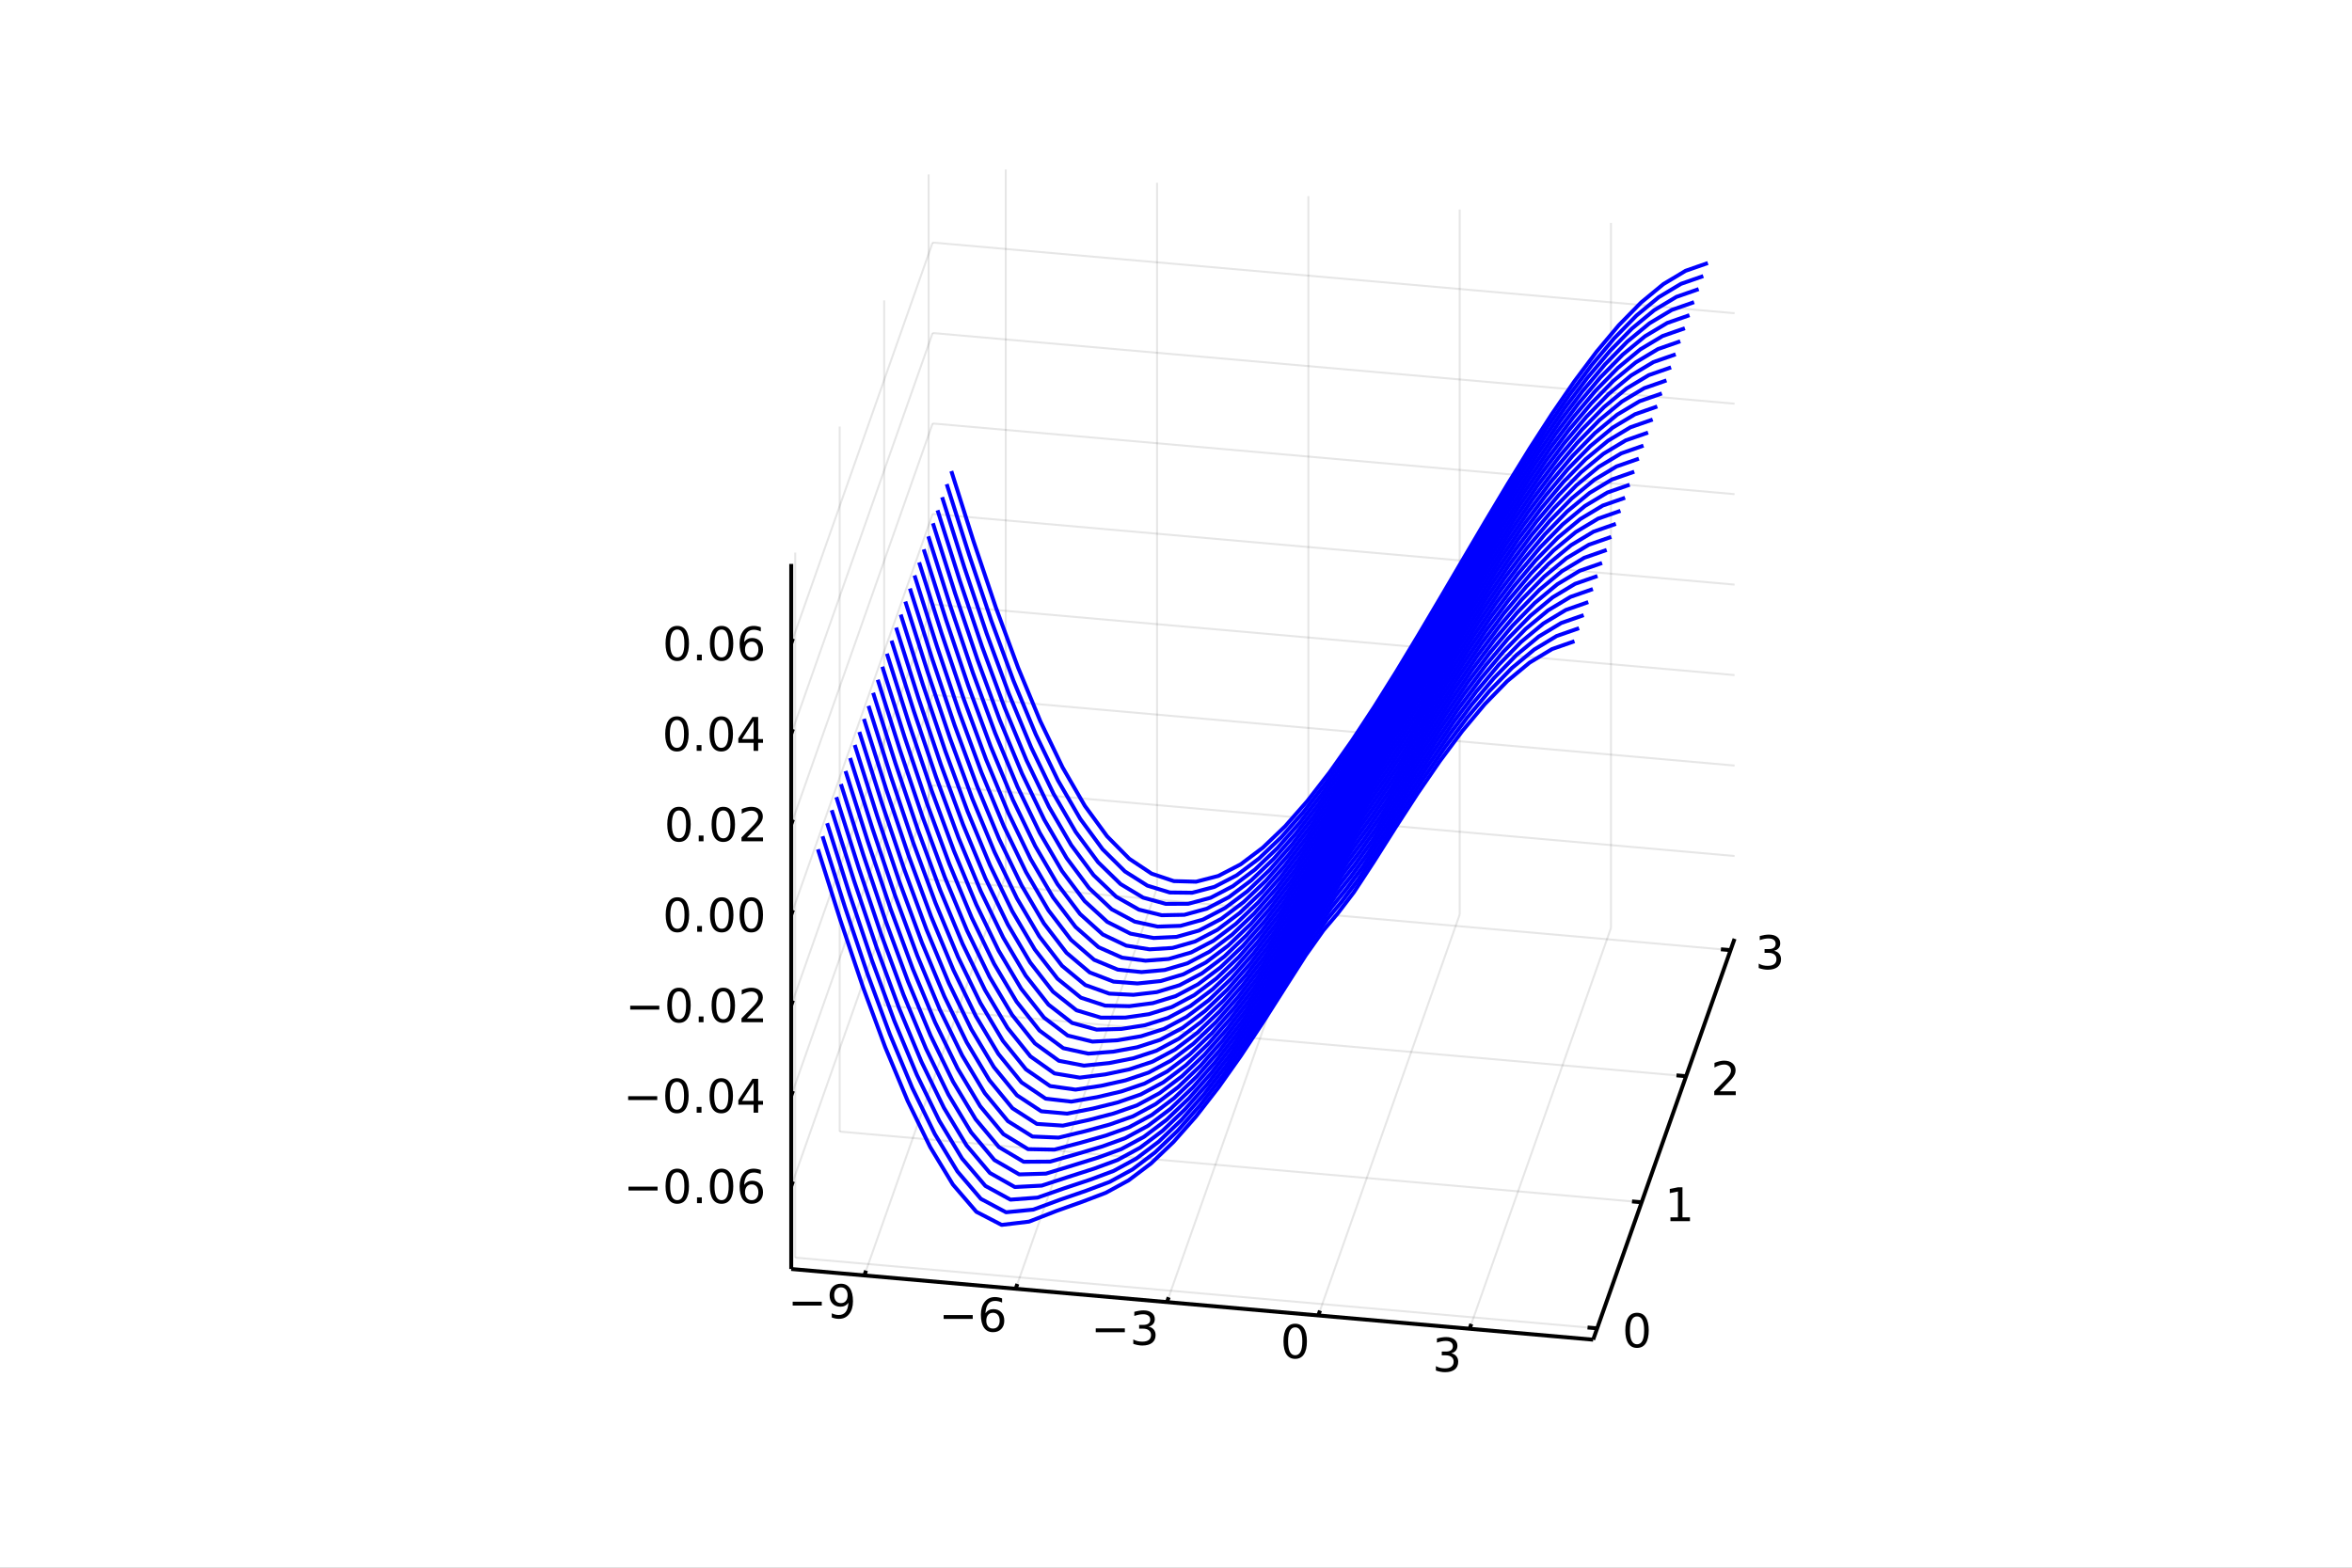 <?xml version="1.0" encoding="utf-8"?>
<svg xmlns="http://www.w3.org/2000/svg" xmlns:xlink="http://www.w3.org/1999/xlink" width="600" height="400" viewBox="0 0 2400 1600">
<rect x="0" y="0" width="2400" height="1600" fill="#808080" stroke="none"/>
<defs>
  <clipPath id="clip400">
    <rect x="0" y="0" width="2400" height="1600"/>
  </clipPath>
</defs>
<path clip-path="url(#clip400)" d="
M0 1600 L2400 1600 L2400 0 L0 0  Z
  " fill="#ffffff" fill-rule="evenodd" fill-opacity="1"/>
<defs>
  <clipPath id="clip401">
    <rect x="480" y="0" width="1681" height="1600"/>
  </clipPath>
</defs>
<defs>
  <clipPath id="clip402">
    <rect x="224" y="47" width="2129" height="1440"/>
  </clipPath>
</defs>
<path clip-path="url(#clip402)" d="
M1562.75 1777.98 L1562.75 1325.4 L1580.9 1068.08 L1683.83 1113.45 L1683.83 1566.03 L1665.68 1823.36 L1562.75 1777.98  Z
  " fill="#ffffff" fill-rule="evenodd" fill-opacity="1"/>
<polyline clip-path="url(#clip402)" style="stroke:#000000; stroke-linecap:butt; stroke-linejoin:round; stroke-width:2; stroke-opacity:0.1; fill:none" points="
  882,1301.73 1026.29,892.579 
  "/>
<polyline clip-path="url(#clip402)" style="stroke:#000000; stroke-linecap:butt; stroke-linejoin:round; stroke-width:2; stroke-opacity:0.1; fill:none" points="
  1026.29,892.579 1026.29,172.977 
  "/>
<polyline clip-path="url(#clip402)" style="stroke:#000000; stroke-linecap:butt; stroke-linejoin:round; stroke-width:2; stroke-opacity:0.1; fill:none" points="
  1036.4,1315.34 1180.69,906.191 
  "/>
<polyline clip-path="url(#clip402)" style="stroke:#000000; stroke-linecap:butt; stroke-linejoin:round; stroke-width:2; stroke-opacity:0.1; fill:none" points="
  1180.69,906.191 1180.69,186.589 
  "/>
<polyline clip-path="url(#clip402)" style="stroke:#000000; stroke-linecap:butt; stroke-linejoin:round; stroke-width:2; stroke-opacity:0.1; fill:none" points="
  1190.79,1328.95 1335.08,919.803 
  "/>
<polyline clip-path="url(#clip402)" style="stroke:#000000; stroke-linecap:butt; stroke-linejoin:round; stroke-width:2; stroke-opacity:0.1; fill:none" points="
  1335.08,919.803 1335.08,200.201 
  "/>
<polyline clip-path="url(#clip402)" style="stroke:#000000; stroke-linecap:butt; stroke-linejoin:round; stroke-width:2; stroke-opacity:0.1; fill:none" points="
  1345.19,1342.57 1489.48,933.415 
  "/>
<polyline clip-path="url(#clip402)" style="stroke:#000000; stroke-linecap:butt; stroke-linejoin:round; stroke-width:2; stroke-opacity:0.1; fill:none" points="
  1489.48,933.415 1489.48,213.813 
  "/>
<polyline clip-path="url(#clip402)" style="stroke:#000000; stroke-linecap:butt; stroke-linejoin:round; stroke-width:2; stroke-opacity:0.1; fill:none" points="
  1499.59,1356.18 1643.87,947.027 
  "/>
<polyline clip-path="url(#clip402)" style="stroke:#000000; stroke-linecap:butt; stroke-linejoin:round; stroke-width:2; stroke-opacity:0.1; fill:none" points="
  1643.87,947.027 1643.87,227.425 
  "/>
<polyline clip-path="url(#clip400)" style="stroke:#000000; stroke-linecap:butt; stroke-linejoin:round; stroke-width:4; stroke-opacity:1; fill:none" points="
  807.375,1295.15 1625.68,1367.29 
  "/>
<polyline clip-path="url(#clip400)" style="stroke:#000000; stroke-linecap:butt; stroke-linejoin:round; stroke-width:4; stroke-opacity:1; fill:none" points="
  882,1301.73 883.732,1296.82 
  "/>
<polyline clip-path="url(#clip400)" style="stroke:#000000; stroke-linecap:butt; stroke-linejoin:round; stroke-width:4; stroke-opacity:1; fill:none" points="
  1036.4,1315.34 1038.13,1310.43 
  "/>
<polyline clip-path="url(#clip400)" style="stroke:#000000; stroke-linecap:butt; stroke-linejoin:round; stroke-width:4; stroke-opacity:1; fill:none" points="
  1190.79,1328.95 1192.52,1324.04 
  "/>
<polyline clip-path="url(#clip400)" style="stroke:#000000; stroke-linecap:butt; stroke-linejoin:round; stroke-width:4; stroke-opacity:1; fill:none" points="
  1345.19,1342.57 1346.92,1337.66 
  "/>
<polyline clip-path="url(#clip400)" style="stroke:#000000; stroke-linecap:butt; stroke-linejoin:round; stroke-width:4; stroke-opacity:1; fill:none" points="
  1499.59,1356.18 1501.32,1351.27 
  "/>
<path clip-path="url(#clip400)" d="M808.856 1328.53 L838.531 1328.53 L838.531 1332.47 L808.856 1332.47 L808.856 1328.53 Z" fill="#000000" fill-rule="evenodd" fill-opacity="1" /><path clip-path="url(#clip400)" d="M848.763 1344.64 L848.763 1340.39 Q850.522 1341.22 852.328 1341.66 Q854.133 1342.1 855.869 1342.1 Q860.499 1342.1 862.929 1339 Q865.383 1335.87 865.73 1329.53 Q864.388 1331.52 862.328 1332.58 Q860.267 1333.65 857.767 1333.65 Q852.582 1333.65 849.55 1330.52 Q846.541 1327.38 846.541 1321.94 Q846.541 1316.61 849.689 1313.39 Q852.837 1310.18 858.068 1310.18 Q864.064 1310.18 867.212 1314.78 Q870.383 1319.37 870.383 1328.12 Q870.383 1336.29 866.494 1341.17 Q862.629 1346.03 856.078 1346.03 Q854.318 1346.03 852.513 1345.69 Q850.707 1345.34 848.763 1344.64 M858.068 1329.99 Q861.217 1329.99 863.045 1327.84 Q864.897 1325.69 864.897 1321.94 Q864.897 1318.21 863.045 1316.06 Q861.217 1313.88 858.068 1313.88 Q854.92 1313.88 853.068 1316.06 Q851.24 1318.21 851.24 1321.94 Q851.24 1325.69 853.068 1327.84 Q854.92 1329.99 858.068 1329.99 Z" fill="#000000" fill-rule="evenodd" fill-opacity="1" /><path clip-path="url(#clip400)" d="M962.905 1342.15 L992.581 1342.15 L992.581 1346.08 L962.905 1346.08 L962.905 1342.15 Z" fill="#000000" fill-rule="evenodd" fill-opacity="1" /><path clip-path="url(#clip400)" d="M1013.25 1339.83 Q1010.1 1339.83 1008.25 1341.98 Q1006.42 1344.14 1006.42 1347.89 Q1006.42 1351.61 1008.25 1353.79 Q1010.1 1355.94 1013.25 1355.94 Q1016.4 1355.94 1018.23 1353.79 Q1020.08 1351.61 1020.08 1347.89 Q1020.08 1344.14 1018.23 1341.98 Q1016.4 1339.83 1013.25 1339.83 M1022.53 1325.18 L1022.53 1329.44 Q1020.77 1328.6 1018.97 1328.16 Q1017.19 1327.72 1015.43 1327.72 Q1010.8 1327.72 1008.34 1330.85 Q1005.91 1333.97 1005.57 1340.29 Q1006.93 1338.28 1008.99 1337.22 Q1011.05 1336.13 1013.53 1336.13 Q1018.74 1336.13 1021.75 1339.3 Q1024.78 1342.45 1024.78 1347.89 Q1024.78 1353.21 1021.63 1356.43 Q1018.48 1359.65 1013.25 1359.65 Q1007.26 1359.65 1004.09 1355.06 Q1000.91 1350.46 1000.91 1341.73 Q1000.91 1333.53 1004.8 1328.67 Q1008.69 1323.79 1015.24 1323.79 Q1017 1323.79 1018.78 1324.14 Q1020.59 1324.48 1022.53 1325.18 Z" fill="#000000" fill-rule="evenodd" fill-opacity="1" /><path clip-path="url(#clip400)" d="M1118.11 1355.76 L1147.79 1355.76 L1147.79 1359.69 L1118.11 1359.69 L1118.11 1355.76 Z" fill="#000000" fill-rule="evenodd" fill-opacity="1" /><path clip-path="url(#clip400)" d="M1172.05 1353.95 Q1175.4 1354.67 1177.28 1356.94 Q1179.18 1359.21 1179.18 1362.54 Q1179.18 1367.66 1175.66 1370.46 Q1172.14 1373.26 1165.66 1373.26 Q1163.48 1373.26 1161.17 1372.82 Q1158.88 1372.4 1156.42 1371.54 L1156.42 1367.03 Q1158.37 1368.17 1160.68 1368.74 Q1163 1369.32 1165.52 1369.32 Q1169.92 1369.32 1172.21 1367.59 Q1174.52 1365.85 1174.52 1362.54 Q1174.52 1359.48 1172.37 1357.77 Q1170.24 1356.04 1166.42 1356.04 L1162.39 1356.04 L1162.39 1352.19 L1166.61 1352.19 Q1170.06 1352.19 1171.88 1350.83 Q1173.71 1349.44 1173.71 1346.85 Q1173.71 1344.18 1171.81 1342.77 Q1169.94 1341.34 1166.42 1341.34 Q1164.5 1341.34 1162.3 1341.75 Q1160.1 1342.17 1157.46 1343.05 L1157.46 1338.88 Q1160.13 1338.14 1162.44 1337.77 Q1164.78 1337.4 1166.84 1337.4 Q1172.16 1337.4 1175.26 1339.83 Q1178.37 1342.24 1178.37 1346.36 Q1178.37 1349.23 1176.72 1351.22 Q1175.08 1353.19 1172.05 1353.95 Z" fill="#000000" fill-rule="evenodd" fill-opacity="1" /><path clip-path="url(#clip400)" d="M1321.63 1354.72 Q1318.02 1354.72 1316.19 1358.28 Q1314.38 1361.82 1314.38 1368.95 Q1314.38 1376.06 1316.19 1379.62 Q1318.02 1383.17 1321.63 1383.17 Q1325.26 1383.17 1327.07 1379.62 Q1328.9 1376.06 1328.9 1368.95 Q1328.9 1361.82 1327.07 1358.28 Q1325.26 1354.72 1321.63 1354.72 M1321.63 1351.01 Q1327.44 1351.01 1330.49 1355.62 Q1333.57 1360.2 1333.57 1368.95 Q1333.57 1377.68 1330.49 1382.29 Q1327.44 1386.87 1321.63 1386.87 Q1315.82 1386.87 1312.74 1382.29 Q1309.68 1377.68 1309.68 1368.95 Q1309.68 1360.2 1312.74 1355.62 Q1315.82 1351.01 1321.63 1351.01 Z" fill="#000000" fill-rule="evenodd" fill-opacity="1" /><path clip-path="url(#clip400)" d="M1480.84 1381.18 Q1484.2 1381.89 1486.07 1384.16 Q1487.97 1386.43 1487.97 1389.76 Q1487.97 1394.88 1484.45 1397.68 Q1480.93 1400.48 1474.45 1400.48 Q1472.27 1400.48 1469.96 1400.04 Q1467.67 1399.63 1465.21 1398.77 L1465.21 1394.26 Q1467.16 1395.39 1469.47 1395.97 Q1471.79 1396.55 1474.31 1396.55 Q1478.71 1396.55 1481 1394.81 Q1483.32 1393.07 1483.32 1389.76 Q1483.32 1386.71 1481.16 1385 Q1479.03 1383.26 1475.21 1383.26 L1471.19 1383.26 L1471.19 1379.42 L1475.4 1379.42 Q1478.85 1379.42 1480.68 1378.05 Q1482.51 1376.66 1482.51 1374.07 Q1482.51 1371.41 1480.61 1370 Q1478.73 1368.56 1475.21 1368.56 Q1473.29 1368.56 1471.09 1368.98 Q1468.89 1369.39 1466.26 1370.27 L1466.26 1366.11 Q1468.92 1365.37 1471.23 1365 Q1473.57 1364.63 1475.63 1364.63 Q1480.96 1364.63 1484.06 1367.06 Q1487.16 1369.46 1487.16 1373.58 Q1487.16 1376.45 1485.52 1378.45 Q1483.87 1380.41 1480.84 1381.18 Z" fill="#000000" fill-rule="evenodd" fill-opacity="1" /><polyline clip-path="url(#clip402)" style="stroke:#000000; stroke-linecap:butt; stroke-linejoin:round; stroke-width:2; stroke-opacity:0.1; fill:none" points="
  1629.76,1355.71 811.459,1283.57 
  "/>
<polyline clip-path="url(#clip402)" style="stroke:#000000; stroke-linecap:butt; stroke-linejoin:round; stroke-width:2; stroke-opacity:0.1; fill:none" points="
  811.459,1283.57 811.459,563.968 
  "/>
<polyline clip-path="url(#clip402)" style="stroke:#000000; stroke-linecap:butt; stroke-linejoin:round; stroke-width:2; stroke-opacity:0.1; fill:none" points="
  1675.13,1227.05 856.833,1154.91 
  "/>
<polyline clip-path="url(#clip402)" style="stroke:#000000; stroke-linecap:butt; stroke-linejoin:round; stroke-width:2; stroke-opacity:0.1; fill:none" points="
  856.833,1154.91 856.833,435.305 
  "/>
<polyline clip-path="url(#clip402)" style="stroke:#000000; stroke-linecap:butt; stroke-linejoin:round; stroke-width:2; stroke-opacity:0.1; fill:none" points="
  1720.51,1098.39 902.206,1026.24 
  "/>
<polyline clip-path="url(#clip402)" style="stroke:#000000; stroke-linecap:butt; stroke-linejoin:round; stroke-width:2; stroke-opacity:0.1; fill:none" points="
  902.206,1026.24 902.206,306.641 
  "/>
<polyline clip-path="url(#clip402)" style="stroke:#000000; stroke-linecap:butt; stroke-linejoin:round; stroke-width:2; stroke-opacity:0.1; fill:none" points="
  1765.88,969.724 947.58,897.579 
  "/>
<polyline clip-path="url(#clip402)" style="stroke:#000000; stroke-linecap:butt; stroke-linejoin:round; stroke-width:2; stroke-opacity:0.1; fill:none" points="
  947.58,897.579 947.58,177.977 
  "/>
<polyline clip-path="url(#clip400)" style="stroke:#000000; stroke-linecap:butt; stroke-linejoin:round; stroke-width:4; stroke-opacity:1; fill:none" points="
  1625.68,1367.29 1769.96,958.144 
  "/>
<polyline clip-path="url(#clip400)" style="stroke:#000000; stroke-linecap:butt; stroke-linejoin:round; stroke-width:4; stroke-opacity:1; fill:none" points="
  1629.76,1355.71 1619.94,1354.85 
  "/>
<polyline clip-path="url(#clip400)" style="stroke:#000000; stroke-linecap:butt; stroke-linejoin:round; stroke-width:4; stroke-opacity:1; fill:none" points="
  1675.13,1227.05 1665.31,1226.19 
  "/>
<polyline clip-path="url(#clip400)" style="stroke:#000000; stroke-linecap:butt; stroke-linejoin:round; stroke-width:4; stroke-opacity:1; fill:none" points="
  1720.51,1098.39 1710.69,1097.52 
  "/>
<polyline clip-path="url(#clip400)" style="stroke:#000000; stroke-linecap:butt; stroke-linejoin:round; stroke-width:4; stroke-opacity:1; fill:none" points="
  1765.88,969.724 1756.06,968.858 
  "/>
<path clip-path="url(#clip400)" d="M1670.43 1343.54 Q1666.82 1343.54 1664.99 1347.1 Q1663.19 1350.65 1663.19 1357.78 Q1663.19 1364.88 1664.99 1368.45 Q1666.82 1371.99 1670.43 1371.99 Q1674.07 1371.99 1675.87 1368.45 Q1677.7 1364.88 1677.7 1357.78 Q1677.7 1350.65 1675.87 1347.1 Q1674.07 1343.54 1670.43 1343.54 M1670.43 1339.84 Q1676.24 1339.84 1679.3 1344.44 Q1682.38 1349.03 1682.38 1357.78 Q1682.38 1366.5 1679.3 1371.11 Q1676.24 1375.69 1670.43 1375.69 Q1664.62 1375.69 1661.54 1371.11 Q1658.49 1366.5 1658.49 1357.78 Q1658.49 1349.03 1661.54 1344.44 Q1664.62 1339.84 1670.43 1339.84 Z" fill="#000000" fill-rule="evenodd" fill-opacity="1" /><path clip-path="url(#clip400)" d="M1704.53 1242.42 L1712.17 1242.42 L1712.17 1216.06 L1703.86 1217.72 L1703.86 1213.46 L1712.13 1211.8 L1716.8 1211.8 L1716.8 1242.42 L1724.44 1242.42 L1724.44 1246.36 L1704.53 1246.36 L1704.53 1242.42 Z" fill="#000000" fill-rule="evenodd" fill-opacity="1" /><path clip-path="url(#clip400)" d="M1754.86 1113.76 L1771.18 1113.76 L1771.18 1117.69 L1749.24 1117.69 L1749.24 1113.76 Q1751.9 1111 1756.48 1106.37 Q1761.09 1101.72 1762.27 1100.38 Q1764.51 1097.86 1765.39 1096.12 Q1766.3 1094.36 1766.3 1092.67 Q1766.3 1089.92 1764.35 1088.18 Q1762.43 1086.44 1759.33 1086.44 Q1757.13 1086.44 1754.68 1087.21 Q1752.25 1087.97 1749.47 1089.52 L1749.47 1084.8 Q1752.29 1083.67 1754.75 1083.09 Q1757.2 1082.51 1759.24 1082.51 Q1764.61 1082.51 1767.8 1085.19 Q1771 1087.88 1771 1092.37 Q1771 1094.5 1770.18 1096.42 Q1769.4 1098.32 1767.29 1100.91 Q1766.71 1101.58 1763.61 1104.8 Q1760.51 1107.99 1754.86 1113.76 Z" fill="#000000" fill-rule="evenodd" fill-opacity="1" /><path clip-path="url(#clip400)" d="M1810.23 970.396 Q1813.59 971.113 1815.47 973.382 Q1817.36 975.65 1817.36 978.984 Q1817.36 984.099 1813.85 986.9 Q1810.33 989.701 1803.85 989.701 Q1801.67 989.701 1799.36 989.261 Q1797.06 988.845 1794.61 987.988 L1794.61 983.474 Q1796.55 984.609 1798.87 985.187 Q1801.18 985.766 1803.71 985.766 Q1808.11 985.766 1810.4 984.03 Q1812.71 982.294 1812.71 978.984 Q1812.71 975.928 1810.56 974.215 Q1808.43 972.479 1804.61 972.479 L1800.58 972.479 L1800.58 968.636 L1804.79 968.636 Q1808.24 968.636 1810.07 967.271 Q1811.9 965.882 1811.9 963.289 Q1811.9 960.627 1810 959.215 Q1808.13 957.78 1804.61 957.78 Q1802.69 957.78 1800.49 958.197 Q1798.29 958.613 1795.65 959.493 L1795.65 955.326 Q1798.31 954.586 1800.63 954.215 Q1802.97 953.845 1805.03 953.845 Q1810.35 953.845 1813.45 956.275 Q1816.55 958.683 1816.55 962.803 Q1816.55 965.673 1814.91 967.664 Q1813.27 969.632 1810.23 970.396 Z" fill="#000000" fill-rule="evenodd" fill-opacity="1" /><polyline clip-path="url(#clip402)" style="stroke:#000000; stroke-linecap:butt; stroke-linejoin:round; stroke-width:2; stroke-opacity:0.1; fill:none" points="
  807.375,1210.66 951.664,801.51 
  "/>
<polyline clip-path="url(#clip402)" style="stroke:#000000; stroke-linecap:butt; stroke-linejoin:round; stroke-width:2; stroke-opacity:0.1; fill:none" points="
  951.664,801.51 1769.96,873.655 
  "/>
<polyline clip-path="url(#clip402)" style="stroke:#000000; stroke-linecap:butt; stroke-linejoin:round; stroke-width:2; stroke-opacity:0.1; fill:none" points="
  807.375,1118.34 951.664,709.185 
  "/>
<polyline clip-path="url(#clip402)" style="stroke:#000000; stroke-linecap:butt; stroke-linejoin:round; stroke-width:2; stroke-opacity:0.1; fill:none" points="
  951.664,709.185 1769.96,781.329 
  "/>
<polyline clip-path="url(#clip402)" style="stroke:#000000; stroke-linecap:butt; stroke-linejoin:round; stroke-width:2; stroke-opacity:0.1; fill:none" points="
  807.375,1026.01 951.664,616.859 
  "/>
<polyline clip-path="url(#clip402)" style="stroke:#000000; stroke-linecap:butt; stroke-linejoin:round; stroke-width:2; stroke-opacity:0.1; fill:none" points="
  951.664,616.859 1769.96,689.003 
  "/>
<polyline clip-path="url(#clip402)" style="stroke:#000000; stroke-linecap:butt; stroke-linejoin:round; stroke-width:2; stroke-opacity:0.1; fill:none" points="
  807.375,933.683 951.664,524.533 
  "/>
<polyline clip-path="url(#clip402)" style="stroke:#000000; stroke-linecap:butt; stroke-linejoin:round; stroke-width:2; stroke-opacity:0.1; fill:none" points="
  951.664,524.533 1769.96,596.677 
  "/>
<polyline clip-path="url(#clip402)" style="stroke:#000000; stroke-linecap:butt; stroke-linejoin:round; stroke-width:2; stroke-opacity:0.1; fill:none" points="
  807.375,841.357 951.664,432.207 
  "/>
<polyline clip-path="url(#clip402)" style="stroke:#000000; stroke-linecap:butt; stroke-linejoin:round; stroke-width:2; stroke-opacity:0.1; fill:none" points="
  951.664,432.207 1769.96,504.351 
  "/>
<polyline clip-path="url(#clip402)" style="stroke:#000000; stroke-linecap:butt; stroke-linejoin:round; stroke-width:2; stroke-opacity:0.1; fill:none" points="
  807.375,749.032 951.664,339.881 
  "/>
<polyline clip-path="url(#clip402)" style="stroke:#000000; stroke-linecap:butt; stroke-linejoin:round; stroke-width:2; stroke-opacity:0.1; fill:none" points="
  951.664,339.881 1769.96,412.025 
  "/>
<polyline clip-path="url(#clip402)" style="stroke:#000000; stroke-linecap:butt; stroke-linejoin:round; stroke-width:2; stroke-opacity:0.1; fill:none" points="
  807.375,656.706 951.664,247.555 
  "/>
<polyline clip-path="url(#clip402)" style="stroke:#000000; stroke-linecap:butt; stroke-linejoin:round; stroke-width:2; stroke-opacity:0.1; fill:none" points="
  951.664,247.555 1769.96,319.699 
  "/>
<polyline clip-path="url(#clip400)" style="stroke:#000000; stroke-linecap:butt; stroke-linejoin:round; stroke-width:4; stroke-opacity:1; fill:none" points="
  807.375,1295.15 807.375,575.548 
  "/>
<polyline clip-path="url(#clip400)" style="stroke:#000000; stroke-linecap:butt; stroke-linejoin:round; stroke-width:4; stroke-opacity:1; fill:none" points="
  807.375,1210.66 809.107,1205.75 
  "/>
<polyline clip-path="url(#clip400)" style="stroke:#000000; stroke-linecap:butt; stroke-linejoin:round; stroke-width:4; stroke-opacity:1; fill:none" points="
  807.375,1118.34 809.107,1113.43 
  "/>
<polyline clip-path="url(#clip400)" style="stroke:#000000; stroke-linecap:butt; stroke-linejoin:round; stroke-width:4; stroke-opacity:1; fill:none" points="
  807.375,1026.01 809.107,1021.1 
  "/>
<polyline clip-path="url(#clip400)" style="stroke:#000000; stroke-linecap:butt; stroke-linejoin:round; stroke-width:4; stroke-opacity:1; fill:none" points="
  807.375,933.683 809.107,928.774 
  "/>
<polyline clip-path="url(#clip400)" style="stroke:#000000; stroke-linecap:butt; stroke-linejoin:round; stroke-width:4; stroke-opacity:1; fill:none" points="
  807.375,841.357 809.107,836.448 
  "/>
<polyline clip-path="url(#clip400)" style="stroke:#000000; stroke-linecap:butt; stroke-linejoin:round; stroke-width:4; stroke-opacity:1; fill:none" points="
  807.375,749.032 809.107,744.122 
  "/>
<polyline clip-path="url(#clip400)" style="stroke:#000000; stroke-linecap:butt; stroke-linejoin:round; stroke-width:4; stroke-opacity:1; fill:none" points="
  807.375,656.706 809.107,651.796 
  "/>
<path clip-path="url(#clip400)" d="M641.307 1211.11 L670.983 1211.11 L670.983 1215.05 L641.307 1215.05 L641.307 1211.11 Z" fill="#000000" fill-rule="evenodd" fill-opacity="1" /><path clip-path="url(#clip400)" d="M691.076 1196.46 Q687.465 1196.46 685.636 1200.02 Q683.83 1203.57 683.83 1210.7 Q683.83 1217.8 685.636 1221.37 Q687.465 1224.91 691.076 1224.91 Q694.71 1224.91 696.515 1221.37 Q698.344 1217.8 698.344 1210.7 Q698.344 1203.57 696.515 1200.02 Q694.71 1196.46 691.076 1196.46 M691.076 1192.76 Q696.886 1192.76 699.941 1197.36 Q703.02 1201.95 703.02 1210.7 Q703.02 1219.42 699.941 1224.03 Q696.886 1228.61 691.076 1228.61 Q685.265 1228.61 682.187 1224.03 Q679.131 1219.42 679.131 1210.7 Q679.131 1201.95 682.187 1197.36 Q685.265 1192.76 691.076 1192.76 Z" fill="#000000" fill-rule="evenodd" fill-opacity="1" /><path clip-path="url(#clip400)" d="M711.238 1222.06 L716.122 1222.06 L716.122 1227.94 L711.238 1227.94 L711.238 1222.06 Z" fill="#000000" fill-rule="evenodd" fill-opacity="1" /><path clip-path="url(#clip400)" d="M736.307 1196.46 Q732.696 1196.46 730.867 1200.02 Q729.062 1203.57 729.062 1210.7 Q729.062 1217.8 730.867 1221.37 Q732.696 1224.91 736.307 1224.91 Q739.941 1224.91 741.747 1221.37 Q743.575 1217.8 743.575 1210.7 Q743.575 1203.57 741.747 1200.02 Q739.941 1196.46 736.307 1196.46 M736.307 1192.76 Q742.117 1192.76 745.173 1197.36 Q748.251 1201.95 748.251 1210.7 Q748.251 1219.42 745.173 1224.03 Q742.117 1228.61 736.307 1228.61 Q730.497 1228.61 727.418 1224.03 Q724.362 1219.42 724.362 1210.7 Q724.362 1201.95 727.418 1197.36 Q730.497 1192.76 736.307 1192.76 Z" fill="#000000" fill-rule="evenodd" fill-opacity="1" /><path clip-path="url(#clip400)" d="M767.047 1208.8 Q763.899 1208.8 762.047 1210.95 Q760.219 1213.1 760.219 1216.85 Q760.219 1220.58 762.047 1222.76 Q763.899 1224.91 767.047 1224.91 Q770.196 1224.91 772.024 1222.76 Q773.876 1220.58 773.876 1216.85 Q773.876 1213.1 772.024 1210.95 Q770.196 1208.8 767.047 1208.8 M776.33 1194.14 L776.33 1198.4 Q774.571 1197.57 772.765 1197.13 Q770.983 1196.69 769.223 1196.69 Q764.594 1196.69 762.14 1199.82 Q759.709 1202.94 759.362 1209.26 Q760.728 1207.25 762.788 1206.18 Q764.848 1205.09 767.325 1205.09 Q772.533 1205.09 775.543 1208.27 Q778.575 1211.41 778.575 1216.85 Q778.575 1222.18 775.427 1225.39 Q772.279 1228.61 767.047 1228.61 Q761.052 1228.61 757.881 1224.03 Q754.71 1219.42 754.71 1210.7 Q754.71 1202.5 758.598 1197.64 Q762.487 1192.76 769.038 1192.76 Q770.797 1192.76 772.58 1193.1 Q774.385 1193.45 776.33 1194.14 Z" fill="#000000" fill-rule="evenodd" fill-opacity="1" /><path clip-path="url(#clip400)" d="M640.983 1118.79 L670.659 1118.79 L670.659 1122.72 L640.983 1122.72 L640.983 1118.79 Z" fill="#000000" fill-rule="evenodd" fill-opacity="1" /><path clip-path="url(#clip400)" d="M690.752 1104.13 Q687.14 1104.13 685.312 1107.7 Q683.506 1111.24 683.506 1118.37 Q683.506 1125.48 685.312 1129.04 Q687.14 1132.58 690.752 1132.58 Q694.386 1132.58 696.191 1129.04 Q698.02 1125.48 698.02 1118.37 Q698.02 1111.24 696.191 1107.7 Q694.386 1104.13 690.752 1104.13 M690.752 1100.43 Q696.562 1100.43 699.617 1105.04 Q702.696 1109.62 702.696 1118.37 Q702.696 1127.1 699.617 1131.7 Q696.562 1136.29 690.752 1136.29 Q684.941 1136.29 681.863 1131.7 Q678.807 1127.1 678.807 1118.37 Q678.807 1109.62 681.863 1105.04 Q684.941 1100.43 690.752 1100.43 Z" fill="#000000" fill-rule="evenodd" fill-opacity="1" /><path clip-path="url(#clip400)" d="M710.913 1129.74 L715.798 1129.74 L715.798 1135.62 L710.913 1135.62 L710.913 1129.74 Z" fill="#000000" fill-rule="evenodd" fill-opacity="1" /><path clip-path="url(#clip400)" d="M735.983 1104.13 Q732.372 1104.13 730.543 1107.7 Q728.737 1111.24 728.737 1118.37 Q728.737 1125.48 730.543 1129.04 Q732.372 1132.58 735.983 1132.58 Q739.617 1132.58 741.423 1129.04 Q743.251 1125.48 743.251 1118.37 Q743.251 1111.24 741.423 1107.7 Q739.617 1104.13 735.983 1104.13 M735.983 1100.43 Q741.793 1100.43 744.848 1105.04 Q747.927 1109.62 747.927 1118.37 Q747.927 1127.1 744.848 1131.7 Q741.793 1136.29 735.983 1136.29 Q730.173 1136.29 727.094 1131.7 Q724.038 1127.1 724.038 1118.37 Q724.038 1109.62 727.094 1105.04 Q730.173 1100.43 735.983 1100.43 Z" fill="#000000" fill-rule="evenodd" fill-opacity="1" /><path clip-path="url(#clip400)" d="M768.992 1105.13 L757.186 1123.58 L768.992 1123.58 L768.992 1105.13 M767.765 1101.06 L773.645 1101.06 L773.645 1123.58 L778.575 1123.58 L778.575 1127.47 L773.645 1127.47 L773.645 1135.62 L768.992 1135.62 L768.992 1127.47 L753.39 1127.47 L753.39 1122.95 L767.765 1101.06 Z" fill="#000000" fill-rule="evenodd" fill-opacity="1" /><path clip-path="url(#clip400)" d="M643.067 1026.46 L672.742 1026.46 L672.742 1030.4 L643.067 1030.4 L643.067 1026.46 Z" fill="#000000" fill-rule="evenodd" fill-opacity="1" /><path clip-path="url(#clip400)" d="M692.835 1011.81 Q689.224 1011.81 687.395 1015.37 Q685.59 1018.91 685.59 1026.04 Q685.59 1033.15 687.395 1036.72 Q689.224 1040.26 692.835 1040.26 Q696.469 1040.26 698.275 1036.72 Q700.103 1033.15 700.103 1026.04 Q700.103 1018.91 698.275 1015.37 Q696.469 1011.81 692.835 1011.81 M692.835 1008.1 Q698.645 1008.1 701.701 1012.71 Q704.779 1017.29 704.779 1026.04 Q704.779 1034.77 701.701 1039.38 Q698.645 1043.96 692.835 1043.96 Q687.025 1043.96 683.946 1039.38 Q680.89 1034.77 680.89 1026.04 Q680.89 1017.29 683.946 1012.71 Q687.025 1008.1 692.835 1008.1 Z" fill="#000000" fill-rule="evenodd" fill-opacity="1" /><path clip-path="url(#clip400)" d="M712.997 1037.41 L717.881 1037.41 L717.881 1043.29 L712.997 1043.29 L712.997 1037.41 Z" fill="#000000" fill-rule="evenodd" fill-opacity="1" /><path clip-path="url(#clip400)" d="M738.066 1011.81 Q734.455 1011.81 732.626 1015.37 Q730.821 1018.91 730.821 1026.04 Q730.821 1033.15 732.626 1036.72 Q734.455 1040.26 738.066 1040.26 Q741.7 1040.26 743.506 1036.72 Q745.335 1033.15 745.335 1026.04 Q745.335 1018.91 743.506 1015.37 Q741.7 1011.81 738.066 1011.81 M738.066 1008.1 Q743.876 1008.1 746.932 1012.71 Q750.01 1017.29 750.01 1026.04 Q750.01 1034.77 746.932 1039.38 Q743.876 1043.96 738.066 1043.96 Q732.256 1043.96 729.177 1039.38 Q726.122 1034.77 726.122 1026.04 Q726.122 1017.29 729.177 1012.71 Q732.256 1008.1 738.066 1008.1 Z" fill="#000000" fill-rule="evenodd" fill-opacity="1" /><path clip-path="url(#clip400)" d="M762.256 1039.35 L778.575 1039.35 L778.575 1043.29 L756.631 1043.29 L756.631 1039.35 Q759.293 1036.6 763.876 1031.97 Q768.483 1027.32 769.663 1025.97 Q771.908 1023.45 772.788 1021.72 Q773.691 1019.96 773.691 1018.27 Q773.691 1015.51 771.746 1013.78 Q769.825 1012.04 766.723 1012.04 Q764.524 1012.04 762.071 1012.8 Q759.64 1013.57 756.862 1015.12 L756.862 1010.4 Q759.686 1009.26 762.14 1008.68 Q764.594 1008.1 766.631 1008.1 Q772.001 1008.1 775.196 1010.79 Q778.39 1013.47 778.39 1017.97 Q778.39 1020.09 777.58 1022.02 Q776.793 1023.91 774.686 1026.51 Q774.108 1027.18 771.006 1030.4 Q767.904 1033.59 762.256 1039.35 Z" fill="#000000" fill-rule="evenodd" fill-opacity="1" /><path clip-path="url(#clip400)" d="M691.238 919.482 Q687.627 919.482 685.798 923.047 Q683.992 926.588 683.992 933.718 Q683.992 940.824 685.798 944.389 Q687.627 947.931 691.238 947.931 Q694.872 947.931 696.677 944.389 Q698.506 940.824 698.506 933.718 Q698.506 926.588 696.677 923.047 Q694.872 919.482 691.238 919.482 M691.238 915.778 Q697.048 915.778 700.103 920.385 Q703.182 924.968 703.182 933.718 Q703.182 942.445 700.103 947.051 Q697.048 951.635 691.238 951.635 Q685.427 951.635 682.349 947.051 Q679.293 942.445 679.293 933.718 Q679.293 924.968 682.349 920.385 Q685.427 915.778 691.238 915.778 Z" fill="#000000" fill-rule="evenodd" fill-opacity="1" /><path clip-path="url(#clip400)" d="M711.4 945.084 L716.284 945.084 L716.284 950.963 L711.4 950.963 L711.4 945.084 Z" fill="#000000" fill-rule="evenodd" fill-opacity="1" /><path clip-path="url(#clip400)" d="M736.469 919.482 Q732.858 919.482 731.029 923.047 Q729.224 926.588 729.224 933.718 Q729.224 940.824 731.029 944.389 Q732.858 947.931 736.469 947.931 Q740.103 947.931 741.909 944.389 Q743.737 940.824 743.737 933.718 Q743.737 926.588 741.909 923.047 Q740.103 919.482 736.469 919.482 M736.469 915.778 Q742.279 915.778 745.335 920.385 Q748.413 924.968 748.413 933.718 Q748.413 942.445 745.335 947.051 Q742.279 951.635 736.469 951.635 Q730.659 951.635 727.58 947.051 Q724.524 942.445 724.524 933.718 Q724.524 924.968 727.58 920.385 Q730.659 915.778 736.469 915.778 Z" fill="#000000" fill-rule="evenodd" fill-opacity="1" /><path clip-path="url(#clip400)" d="M766.631 919.482 Q763.02 919.482 761.191 923.047 Q759.385 926.588 759.385 933.718 Q759.385 940.824 761.191 944.389 Q763.02 947.931 766.631 947.931 Q770.265 947.931 772.071 944.389 Q773.899 940.824 773.899 933.718 Q773.899 926.588 772.071 923.047 Q770.265 919.482 766.631 919.482 M766.631 915.778 Q772.441 915.778 775.496 920.385 Q778.575 924.968 778.575 933.718 Q778.575 942.445 775.496 947.051 Q772.441 951.635 766.631 951.635 Q760.821 951.635 757.742 947.051 Q754.686 942.445 754.686 933.718 Q754.686 924.968 757.742 920.385 Q760.821 915.778 766.631 915.778 Z" fill="#000000" fill-rule="evenodd" fill-opacity="1" /><path clip-path="url(#clip400)" d="M692.835 827.156 Q689.224 827.156 687.395 830.721 Q685.59 834.263 685.59 841.392 Q685.59 848.499 687.395 852.063 Q689.224 855.605 692.835 855.605 Q696.469 855.605 698.275 852.063 Q700.103 848.499 700.103 841.392 Q700.103 834.263 698.275 830.721 Q696.469 827.156 692.835 827.156 M692.835 823.452 Q698.645 823.452 701.701 828.059 Q704.779 832.642 704.779 841.392 Q704.779 850.119 701.701 854.725 Q698.645 859.309 692.835 859.309 Q687.025 859.309 683.946 854.725 Q680.89 850.119 680.89 841.392 Q680.89 832.642 683.946 828.059 Q687.025 823.452 692.835 823.452 Z" fill="#000000" fill-rule="evenodd" fill-opacity="1" /><path clip-path="url(#clip400)" d="M712.997 852.758 L717.881 852.758 L717.881 858.637 L712.997 858.637 L712.997 852.758 Z" fill="#000000" fill-rule="evenodd" fill-opacity="1" /><path clip-path="url(#clip400)" d="M738.066 827.156 Q734.455 827.156 732.626 830.721 Q730.821 834.263 730.821 841.392 Q730.821 848.499 732.626 852.063 Q734.455 855.605 738.066 855.605 Q741.7 855.605 743.506 852.063 Q745.335 848.499 745.335 841.392 Q745.335 834.263 743.506 830.721 Q741.7 827.156 738.066 827.156 M738.066 823.452 Q743.876 823.452 746.932 828.059 Q750.01 832.642 750.01 841.392 Q750.01 850.119 746.932 854.725 Q743.876 859.309 738.066 859.309 Q732.256 859.309 729.177 854.725 Q726.122 850.119 726.122 841.392 Q726.122 832.642 729.177 828.059 Q732.256 823.452 738.066 823.452 Z" fill="#000000" fill-rule="evenodd" fill-opacity="1" /><path clip-path="url(#clip400)" d="M762.256 854.702 L778.575 854.702 L778.575 858.637 L756.631 858.637 L756.631 854.702 Q759.293 851.948 763.876 847.318 Q768.483 842.665 769.663 841.323 Q771.908 838.8 772.788 837.063 Q773.691 835.304 773.691 833.614 Q773.691 830.86 771.746 829.124 Q769.825 827.388 766.723 827.388 Q764.524 827.388 762.071 828.152 Q759.64 828.915 756.862 830.466 L756.862 825.744 Q759.686 824.61 762.14 824.031 Q764.594 823.452 766.631 823.452 Q772.001 823.452 775.196 826.138 Q778.39 828.823 778.39 833.314 Q778.39 835.443 777.58 837.364 Q776.793 839.263 774.686 841.855 Q774.108 842.526 771.006 845.744 Q767.904 848.938 762.256 854.702 Z" fill="#000000" fill-rule="evenodd" fill-opacity="1" /><path clip-path="url(#clip400)" d="M690.752 734.83 Q687.14 734.83 685.312 738.395 Q683.506 741.937 683.506 749.066 Q683.506 756.173 685.312 759.738 Q687.14 763.279 690.752 763.279 Q694.386 763.279 696.191 759.738 Q698.02 756.173 698.02 749.066 Q698.02 741.937 696.191 738.395 Q694.386 734.83 690.752 734.83 M690.752 731.127 Q696.562 731.127 699.617 735.733 Q702.696 740.316 702.696 749.066 Q702.696 757.793 699.617 762.4 Q696.562 766.983 690.752 766.983 Q684.941 766.983 681.863 762.4 Q678.807 757.793 678.807 749.066 Q678.807 740.316 681.863 735.733 Q684.941 731.127 690.752 731.127 Z" fill="#000000" fill-rule="evenodd" fill-opacity="1" /><path clip-path="url(#clip400)" d="M710.913 760.432 L715.798 760.432 L715.798 766.312 L710.913 766.312 L710.913 760.432 Z" fill="#000000" fill-rule="evenodd" fill-opacity="1" /><path clip-path="url(#clip400)" d="M735.983 734.83 Q732.372 734.83 730.543 738.395 Q728.737 741.937 728.737 749.066 Q728.737 756.173 730.543 759.738 Q732.372 763.279 735.983 763.279 Q739.617 763.279 741.423 759.738 Q743.251 756.173 743.251 749.066 Q743.251 741.937 741.423 738.395 Q739.617 734.83 735.983 734.83 M735.983 731.127 Q741.793 731.127 744.848 735.733 Q747.927 740.316 747.927 749.066 Q747.927 757.793 744.848 762.4 Q741.793 766.983 735.983 766.983 Q730.173 766.983 727.094 762.4 Q724.038 757.793 724.038 749.066 Q724.038 740.316 727.094 735.733 Q730.173 731.127 735.983 731.127 Z" fill="#000000" fill-rule="evenodd" fill-opacity="1" /><path clip-path="url(#clip400)" d="M768.992 735.826 L757.186 754.275 L768.992 754.275 L768.992 735.826 M767.765 731.752 L773.645 731.752 L773.645 754.275 L778.575 754.275 L778.575 758.163 L773.645 758.163 L773.645 766.312 L768.992 766.312 L768.992 758.163 L753.39 758.163 L753.39 753.65 L767.765 731.752 Z" fill="#000000" fill-rule="evenodd" fill-opacity="1" /><path clip-path="url(#clip400)" d="M691.076 642.504 Q687.465 642.504 685.636 646.069 Q683.83 649.611 683.83 656.74 Q683.83 663.847 685.636 667.412 Q687.465 670.953 691.076 670.953 Q694.71 670.953 696.515 667.412 Q698.344 663.847 698.344 656.74 Q698.344 649.611 696.515 646.069 Q694.71 642.504 691.076 642.504 M691.076 638.801 Q696.886 638.801 699.941 643.407 Q703.02 647.99 703.02 656.74 Q703.02 665.467 699.941 670.074 Q696.886 674.657 691.076 674.657 Q685.265 674.657 682.187 670.074 Q679.131 665.467 679.131 656.74 Q679.131 647.99 682.187 643.407 Q685.265 638.801 691.076 638.801 Z" fill="#000000" fill-rule="evenodd" fill-opacity="1" /><path clip-path="url(#clip400)" d="M711.238 668.106 L716.122 668.106 L716.122 673.986 L711.238 673.986 L711.238 668.106 Z" fill="#000000" fill-rule="evenodd" fill-opacity="1" /><path clip-path="url(#clip400)" d="M736.307 642.504 Q732.696 642.504 730.867 646.069 Q729.062 649.611 729.062 656.74 Q729.062 663.847 730.867 667.412 Q732.696 670.953 736.307 670.953 Q739.941 670.953 741.747 667.412 Q743.575 663.847 743.575 656.74 Q743.575 649.611 741.747 646.069 Q739.941 642.504 736.307 642.504 M736.307 638.801 Q742.117 638.801 745.173 643.407 Q748.251 647.99 748.251 656.74 Q748.251 665.467 745.173 670.074 Q742.117 674.657 736.307 674.657 Q730.497 674.657 727.418 670.074 Q724.362 665.467 724.362 656.74 Q724.362 647.99 727.418 643.407 Q730.497 638.801 736.307 638.801 Z" fill="#000000" fill-rule="evenodd" fill-opacity="1" /><path clip-path="url(#clip400)" d="M767.047 654.842 Q763.899 654.842 762.047 656.995 Q760.219 659.148 760.219 662.898 Q760.219 666.625 762.047 668.801 Q763.899 670.953 767.047 670.953 Q770.196 670.953 772.024 668.801 Q773.876 666.625 773.876 662.898 Q773.876 659.148 772.024 656.995 Q770.196 654.842 767.047 654.842 M776.33 640.19 L776.33 644.449 Q774.571 643.616 772.765 643.176 Q770.983 642.736 769.223 642.736 Q764.594 642.736 762.14 645.861 Q759.709 648.986 759.362 655.305 Q760.728 653.291 762.788 652.227 Q764.848 651.139 767.325 651.139 Q772.533 651.139 775.543 654.31 Q778.575 657.458 778.575 662.898 Q778.575 668.222 775.427 671.439 Q772.279 674.657 767.047 674.657 Q761.052 674.657 757.881 670.074 Q754.71 665.467 754.71 656.74 Q754.71 648.546 758.598 643.685 Q762.487 638.801 769.038 638.801 Q770.797 638.801 772.58 639.148 Q774.385 639.495 776.33 640.19 Z" fill="#000000" fill-rule="evenodd" fill-opacity="1" /><polyline clip-path="url(#clip402)" style="stroke:#0000ff; stroke-linecap:butt; stroke-linejoin:round; stroke-width:4; stroke-opacity:1; fill:none" points="
  834.618,866.802 857.509,939.136 880.401,1006.94 903.296,1068.81 926.208,1123.67 949.179,1170.68 972.367,1208.97 996.291,1236.78 1022.07,1250.14 1050.05,1246.8 
  1078.2,1235.83 1104.28,1226.55 1128.37,1217.38 1151.61,1204.7 1174.59,1187.35 1197.51,1165.43 1220.4,1139.43 1243.28,1109.95 1266.14,1077.61 1288.9,1043.18 
  1311.29,1007.96 1332.43,974.891 1350.37,949.578 1365.1,932.158 1381.51,910.628 1401.69,879.798 1423.78,844.888 1446.45,809.952 1469.28,776.718 1492.15,746.076 
  1515.04,718.697 1537.93,695.211 1560.82,676.25 1583.71,662.447 1606.6,654.437 
  "/>
<polyline clip-path="url(#clip402)" style="stroke:#0000ff; stroke-linecap:butt; stroke-linejoin:round; stroke-width:4; stroke-opacity:1; fill:none" points="
  839.312,853.492 862.196,925.806 885.082,993.593 907.971,1055.45 930.875,1110.3 953.837,1157.32 977.008,1195.64 1000.89,1223.57 1026.57,1237.26 1054.36,1234.55 
  1082.32,1224.23 1108.29,1215.29 1132.33,1206.23 1155.55,1193.58 1178.52,1176.24 1201.43,1154.32 1224.32,1128.33 1247.2,1098.86 1270.05,1066.52 1292.8,1032.1 
  1315.21,996.83 1336.4,963.609 1354.5,937.845 1369.51,919.692 1386.14,897.575 1406.41,866.5 1428.51,831.526 1451.18,796.583 1474.01,763.356 1496.88,732.726 
  1519.76,705.359 1542.64,681.884 1565.53,662.93 1588.41,649.134 1611.29,641.127 
  "/>
<polyline clip-path="url(#clip402)" style="stroke:#0000ff; stroke-linecap:butt; stroke-linejoin:round; stroke-width:4; stroke-opacity:1; fill:none" points="
  844.006,840.182 866.884,912.477 889.763,980.247 912.645,1042.09 935.543,1096.94 958.495,1143.96 981.65,1182.32 1005.49,1210.35 1031.06,1224.37 1058.68,1222.3 
  1086.44,1212.62 1112.3,1204.02 1136.29,1195.08 1159.49,1182.46 1182.45,1165.12 1205.36,1143.22 1228.24,1117.23 1251.11,1087.76 1273.95,1055.44 1296.71,1021.01 
  1319.12,985.703 1340.37,952.327 1358.64,926.112 1373.92,907.225 1390.76,884.521 1411.12,853.202 1433.25,818.164 1455.92,783.213 1478.74,749.995 1501.61,719.375 
  1524.48,692.02 1547.36,668.556 1570.23,649.611 1593.11,635.821 1615.99,627.817 
  "/>
<polyline clip-path="url(#clip402)" style="stroke:#0000ff; stroke-linecap:butt; stroke-linejoin:round; stroke-width:4; stroke-opacity:1; fill:none" points="
  848.7,826.872 871.571,899.147 894.444,966.9 917.32,1028.73 940.21,1083.58 963.153,1130.6 986.291,1168.99 1010.09,1197.14 1035.55,1211.49 1062.99,1210.06 
  1090.57,1201.02 1116.3,1192.76 1140.25,1183.93 1163.43,1171.34 1186.39,1154.01 1209.28,1132.11 1232.16,1106.13 1255.02,1076.67 1277.86,1044.35 1300.61,1009.92 
  1323.04,974.577 1344.34,941.045 1362.77,914.379 1378.33,894.758 1395.39,871.468 1415.83,839.905 1437.98,804.801 1460.65,769.843 1483.47,736.633 1506.33,706.025 
  1529.2,678.682 1552.07,655.228 1574.94,636.292 1597.81,622.508 1620.68,614.507 
  "/>
<polyline clip-path="url(#clip402)" style="stroke:#0000ff; stroke-linecap:butt; stroke-linejoin:round; stroke-width:4; stroke-opacity:1; fill:none" points="
  853.394,813.562 876.259,885.817 899.125,953.554 921.994,1015.38 944.877,1070.21 967.811,1117.25 990.933,1155.66 1014.69,1183.92 1040.05,1198.61 1067.3,1197.81 
  1094.69,1189.41 1120.31,1181.49 1144.21,1172.77 1167.37,1160.22 1190.32,1142.9 1213.2,1121 1236.07,1095.03 1258.93,1065.58 1281.77,1033.26 1304.52,998.827 
  1326.95,963.451 1348.31,929.763 1366.9,902.646 1382.74,882.291 1400.01,858.414 1420.55,826.607 1442.71,791.439 1465.39,756.474 1488.21,723.271 1511.06,692.675 
  1533.92,665.344 1556.78,641.9 1579.65,622.973 1602.51,609.195 1625.38,601.197 
  "/>
<polyline clip-path="url(#clip402)" style="stroke:#0000ff; stroke-linecap:butt; stroke-linejoin:round; stroke-width:4; stroke-opacity:1; fill:none" points="
  858.087,800.252 880.946,872.488 903.806,940.208 926.669,1002.02 949.545,1056.85 972.47,1103.89 995.575,1142.33 1019.29,1170.7 1044.54,1185.72 1071.61,1185.56 
  1098.82,1177.81 1124.32,1170.23 1148.17,1161.62 1171.31,1149.09 1194.25,1131.79 1217.13,1109.9 1239.99,1083.93 1262.84,1054.48 1285.67,1022.18 1308.42,987.738 
  1330.87,952.325 1352.28,918.481 1371.04,890.913 1387.15,869.824 1404.64,845.36 1425.26,813.31 1447.45,778.077 1470.13,743.104 1492.94,709.91 1515.78,679.325 
  1538.64,652.005 1561.49,628.572 1584.35,609.654 1607.21,595.882 1630.07,587.887 
  "/>
<polyline clip-path="url(#clip402)" style="stroke:#0000ff; stroke-linecap:butt; stroke-linejoin:round; stroke-width:4; stroke-opacity:1; fill:none" points="
  862.781,786.941 885.634,859.158 908.487,926.862 931.343,988.659 954.212,1043.48 977.128,1090.53 1000.22,1129 1023.89,1157.49 1049.03,1172.84 1075.92,1173.32 
  1102.94,1166.2 1128.33,1158.97 1152.13,1150.47 1175.26,1137.97 1198.18,1120.68 1221.05,1098.79 1243.91,1072.83 1266.76,1043.39 1289.58,1011.09 1312.33,976.648 
  1334.79,941.199 1356.25,907.199 1375.17,879.18 1391.56,857.357 1409.27,832.307 1429.97,800.012 1452.18,764.715 1474.86,729.734 1497.67,696.548 1520.51,665.975 
  1543.36,638.667 1566.21,615.245 1589.06,596.334 1611.91,582.569 1634.76,574.577 
  "/>
<polyline clip-path="url(#clip402)" style="stroke:#0000ff; stroke-linecap:butt; stroke-linejoin:round; stroke-width:4; stroke-opacity:1; fill:none" points="
  867.475,773.631 890.321,845.829 913.168,913.516 936.018,975.3 958.879,1030.12 981.786,1077.17 1004.86,1115.67 1028.49,1144.27 1053.53,1159.95 1080.23,1161.07 
  1107.06,1154.59 1132.33,1147.7 1156.09,1139.32 1179.2,1126.85 1202.11,1109.57 1224.98,1087.69 1247.83,1061.73 1270.67,1032.3 1293.49,1000 1316.23,965.559 
  1338.7,930.073 1360.22,895.916 1379.31,867.448 1395.97,844.891 1413.89,819.253 1434.68,786.714 1456.92,751.353 1479.6,716.365 1502.4,683.186 1525.23,652.625 
  1548.08,625.329 1570.92,601.917 1593.77,583.015 1616.61,569.256 1639.46,561.267 
  "/>
<polyline clip-path="url(#clip402)" style="stroke:#0000ff; stroke-linecap:butt; stroke-linejoin:round; stroke-width:4; stroke-opacity:1; fill:none" points="
  872.169,760.321 895.008,832.499 917.849,900.17 940.692,961.942 963.547,1016.75 986.444,1063.81 1009.5,1102.35 1033.09,1131.06 1058.02,1147.07 1084.55,1148.82 
  1111.19,1142.99 1136.34,1136.44 1160.05,1128.17 1183.14,1115.73 1206.05,1098.46 1228.9,1076.58 1251.75,1050.63 1274.58,1021.21 1297.39,988.915 1320.14,954.47 
  1342.62,918.947 1364.19,884.634 1383.44,855.715 1400.38,832.424 1418.52,806.2 1439.4,773.417 1461.65,737.99 1484.33,702.995 1507.13,669.825 1529.96,639.275 
  1552.8,611.99 1575.63,588.589 1598.47,569.696 1621.31,555.943 1644.15,547.957 
  "/>
<polyline clip-path="url(#clip402)" style="stroke:#0000ff; stroke-linecap:butt; stroke-linejoin:round; stroke-width:4; stroke-opacity:1; fill:none" points="
  876.863,747.011 899.696,819.169 922.53,886.824 945.367,948.584 968.214,1003.39 991.102,1050.45 1014.14,1089.02 1037.69,1117.84 1062.51,1134.19 1088.86,1136.58 
  1115.31,1131.38 1140.35,1125.17 1164.01,1117.02 1187.08,1104.61 1209.98,1087.34 1232.83,1065.47 1255.66,1039.53 1278.49,1010.11 1301.3,977.828 1324.04,943.38 
  1346.53,907.82 1368.16,873.352 1387.58,843.982 1404.78,819.957 1423.14,793.146 1444.11,760.119 1466.39,724.628 1489.07,689.625 1511.86,656.463 1534.68,625.925 
  1557.51,598.652 1580.35,575.261 1603.18,556.377 1626.01,542.629 1648.84,534.647 
  "/>
<polyline clip-path="url(#clip402)" style="stroke:#0000ff; stroke-linecap:butt; stroke-linejoin:round; stroke-width:4; stroke-opacity:1; fill:none" points="
  881.557,733.701 904.383,805.84 927.211,873.478 950.041,935.226 972.881,990.026 995.761,1037.09 1018.78,1075.69 1042.29,1104.62 1067.01,1121.3 1093.17,1124.33 
  1119.44,1119.78 1144.36,1113.91 1167.97,1105.87 1191.02,1093.49 1213.91,1076.23 1236.75,1054.37 1259.58,1028.43 1282.4,999.019 1305.21,966.741 1327.95,932.291 
  1350.45,896.694 1372.13,862.07 1391.71,832.249 1409.19,807.49 1427.77,780.093 1448.82,746.822 1471.12,711.266 1493.8,676.256 1516.59,643.101 1539.41,612.575 
  1562.23,585.314 1585.06,561.933 1607.89,543.058 1630.71,529.316 1653.54,521.337 
  "/>
<polyline clip-path="url(#clip402)" style="stroke:#0000ff; stroke-linecap:butt; stroke-linejoin:round; stroke-width:4; stroke-opacity:1; fill:none" points="
  886.25,720.391 909.071,792.51 931.892,860.132 954.715,921.867 977.549,976.662 1000.42,1023.73 1023.42,1062.36 1046.89,1091.41 1071.5,1108.42 1097.48,1112.08 
  1123.56,1108.17 1148.36,1102.64 1171.93,1094.72 1194.96,1082.37 1217.84,1065.12 1240.68,1043.26 1263.5,1017.33 1286.32,987.927 1309.11,955.654 1331.85,921.202 
  1354.36,885.568 1376.1,850.788 1395.84,820.516 1413.6,795.023 1432.4,767.039 1453.54,733.524 1475.86,697.904 1498.54,662.886 1521.32,629.74 1544.14,599.225 
  1566.95,571.975 1589.77,548.606 1612.59,529.738 1635.41,516.003 1658.23,508.027 
  "/>
<polyline clip-path="url(#clip402)" style="stroke:#0000ff; stroke-linecap:butt; stroke-linejoin:round; stroke-width:4; stroke-opacity:1; fill:none" points="
  890.944,707.081 913.758,779.181 936.573,846.785 959.39,908.509 982.216,963.298 1005.08,1010.37 1028.07,1049.03 1051.49,1078.19 1075.99,1095.53 1101.79,1099.83 
  1127.68,1096.57 1152.37,1091.38 1175.89,1083.57 1198.9,1071.25 1221.77,1054.01 1244.6,1032.16 1267.42,1006.23 1290.23,976.834 1313.02,944.567 1335.76,910.112 
  1358.28,874.442 1380.07,839.506 1399.98,808.783 1418.01,782.557 1437.02,753.986 1458.25,720.226 1480.59,684.542 1503.28,649.516 1526.06,616.378 1548.86,585.875 
  1571.67,558.637 1594.49,535.278 1617.3,516.419 1640.11,502.69 1662.93,494.717 
  "/>
<polyline clip-path="url(#clip402)" style="stroke:#0000ff; stroke-linecap:butt; stroke-linejoin:round; stroke-width:4; stroke-opacity:1; fill:none" points="
  895.638,693.771 918.446,765.851 941.254,833.439 964.064,895.151 986.883,949.933 1009.74,997.008 1032.71,1035.7 1056.08,1064.97 1080.49,1082.65 1106.1,1087.59 
  1131.81,1084.96 1156.38,1080.11 1179.85,1072.41 1202.85,1060.13 1225.71,1042.9 1248.53,1021.05 1271.34,995.132 1294.14,965.741 1316.93,933.48 1339.66,899.023 
  1362.2,863.316 1384.04,828.224 1404.11,797.05 1422.42,770.09 1441.65,740.932 1462.96,706.929 1485.33,671.18 1508.01,636.147 1530.79,603.016 1553.59,572.525 
  1576.39,545.299 1599.2,521.95 1622.01,503.1 1644.81,489.377 1667.62,481.407 
  "/>
<polyline clip-path="url(#clip402)" style="stroke:#0000ff; stroke-linecap:butt; stroke-linejoin:round; stroke-width:4; stroke-opacity:1; fill:none" points="
  900.332,680.461 923.133,752.521 945.935,820.093 968.739,881.792 991.551,936.569 1014.39,983.648 1037.35,1022.37 1060.68,1051.76 1084.98,1069.77 1110.41,1075.34 
  1135.93,1073.36 1160.39,1068.85 1183.81,1061.26 1206.79,1049.01 1229.64,1031.79 1252.45,1009.94 1275.25,984.032 1298.05,954.648 1320.83,922.393 1343.57,887.934 
  1366.11,852.19 1388.01,816.942 1408.25,785.318 1426.83,757.623 1446.28,727.878 1467.68,693.631 1490.06,657.818 1512.75,622.777 1535.52,589.655 1558.31,559.175 
  1581.11,531.96 1603.91,508.622 1626.71,489.781 1649.51,476.064 1672.31,468.096 
  "/>
<polyline clip-path="url(#clip402)" style="stroke:#0000ff; stroke-linecap:butt; stroke-linejoin:round; stroke-width:4; stroke-opacity:1; fill:none" points="
  905.026,667.151 927.821,739.192 950.616,806.747 973.413,868.434 996.218,923.204 1019.05,970.289 1041.99,1009.05 1065.28,1038.54 1089.47,1056.88 1114.73,1063.09 
  1140.06,1061.75 1164.39,1057.58 1187.77,1050.11 1210.73,1037.89 1233.57,1020.68 1256.38,998.839 1279.17,972.932 1301.96,943.555 1324.74,911.306 1347.47,876.844 
  1370.03,841.064 1391.98,805.66 1412.38,773.585 1431.24,745.156 1450.9,714.825 1472.39,680.334 1494.79,644.456 1517.48,609.407 1540.25,576.293 1563.04,545.825 
  1585.83,518.622 1608.62,495.294 1631.42,476.462 1654.21,462.751 1677.01,454.786 
  "/>
<polyline clip-path="url(#clip402)" style="stroke:#0000ff; stroke-linecap:butt; stroke-linejoin:round; stroke-width:4; stroke-opacity:1; fill:none" points="
  909.72,653.841 932.508,725.862 955.297,793.401 978.088,855.076 1000.89,909.84 1023.71,956.929 1046.63,995.716 1069.88,1025.33 1093.97,1044 1119.04,1050.85 
  1144.18,1050.15 1168.4,1046.32 1191.73,1038.96 1214.67,1026.77 1237.5,1009.56 1260.3,987.733 1283.09,961.832 1305.88,932.462 1328.65,900.219 1351.38,865.755 
  1373.94,829.938 1395.95,794.378 1416.51,761.852 1435.65,732.689 1455.53,701.771 1477.1,667.036 1499.53,631.093 1522.22,596.038 1544.98,562.932 1567.76,532.475 
  1590.55,505.284 1613.34,481.967 1636.13,463.142 1658.91,449.438 1681.7,441.476 
  "/>
<polyline clip-path="url(#clip402)" style="stroke:#0000ff; stroke-linecap:butt; stroke-linejoin:round; stroke-width:4; stroke-opacity:1; fill:none" points="
  914.413,640.531 937.195,712.533 959.978,780.055 982.762,841.717 1005.55,896.476 1028.37,943.569 1051.27,982.388 1074.48,1012.11 1098.46,1031.11 1123.35,1038.6 
  1148.3,1038.54 1172.41,1035.06 1195.68,1027.81 1218.61,1015.65 1241.43,998.453 1264.22,976.627 1287.01,950.733 1309.79,921.369 1332.55,889.132 1355.28,854.666 
  1377.86,818.811 1399.92,783.096 1420.65,750.119 1440.06,720.223 1460.15,688.718 1481.82,653.739 1504.26,617.731 1526.96,582.668 1549.71,549.57 1572.49,519.125 
  1595.27,491.946 1618.05,468.639 1640.83,449.823 1663.61,436.125 1686.4,428.166 
  "/>
<polyline clip-path="url(#clip402)" style="stroke:#0000ff; stroke-linecap:butt; stroke-linejoin:round; stroke-width:4; stroke-opacity:1; fill:none" points="
  919.107,627.221 941.883,699.203 964.659,766.709 987.437,828.359 1010.22,883.111 1033.03,930.209 1055.91,969.059 1079.08,998.893 1102.95,1018.23 1127.66,1026.35 
  1152.43,1026.93 1176.42,1023.79 1199.64,1016.66 1222.55,1004.53 1245.36,987.341 1268.15,965.521 1290.93,939.633 1313.7,910.276 1336.46,878.045 1359.19,843.576 
  1381.77,807.685 1403.89,771.814 1424.78,738.386 1444.46,707.756 1464.78,675.664 1486.53,640.441 1509,604.369 1531.69,569.299 1554.44,536.208 1577.21,505.775 
  1599.99,478.607 1622.76,455.311 1645.54,436.504 1668.31,422.812 1691.09,414.856 
  "/>
<polyline clip-path="url(#clip402)" style="stroke:#0000ff; stroke-linecap:butt; stroke-linejoin:round; stroke-width:4; stroke-opacity:1; fill:none" points="
  923.801,613.911 946.57,685.874 969.34,753.363 992.111,815.001 1014.89,869.747 1037.68,916.849 1060.56,955.73 1083.68,985.677 1107.45,1005.34 1131.97,1014.11 
  1156.55,1015.33 1180.42,1012.53 1203.6,1005.51 1226.49,993.407 1249.3,976.23 1272.07,954.415 1294.84,928.533 1317.61,899.183 1340.37,866.958 1363.09,832.487 
  1385.69,796.559 1407.86,760.532 1428.92,726.653 1448.87,695.289 1469.41,662.611 1491.24,627.144 1513.73,591.007 1536.43,555.929 1559.18,522.847 1581.94,492.425 
  1604.71,465.269 1627.48,441.983 1650.25,423.185 1673.01,409.499 1695.78,401.546 
  "/>
<polyline clip-path="url(#clip402)" style="stroke:#0000ff; stroke-linecap:butt; stroke-linejoin:round; stroke-width:4; stroke-opacity:1; fill:none" points="
  928.495,600.601 951.258,672.544 974.021,740.017 996.786,801.643 1019.55,856.382 1042.34,903.489 1065.2,942.402 1088.28,972.46 1111.94,992.46 1136.28,1001.86 
  1160.68,1003.72 1184.43,1001.26 1207.56,994.355 1230.44,982.287 1253.23,965.118 1276,943.309 1298.76,917.433 1321.52,888.09 1344.27,855.871 1367,821.397 
  1389.61,785.433 1411.83,749.249 1433.05,714.92 1453.28,682.822 1474.03,649.557 1495.96,613.846 1518.47,577.645 1541.16,542.559 1563.91,509.485 1586.67,479.075 
  1609.43,451.931 1632.19,428.656 1654.95,409.866 1677.71,396.185 1700.48,388.236 
  "/>
<polyline clip-path="url(#clip402)" style="stroke:#0000ff; stroke-linecap:butt; stroke-linejoin:round; stroke-width:4; stroke-opacity:1; fill:none" points="
  933.189,587.291 955.945,659.214 978.702,726.67 1001.46,788.284 1024.22,843.018 1047,890.13 1069.84,929.073 1092.88,959.243 1116.44,979.576 1140.6,989.611 
  1164.8,992.118 1188.44,989.997 1211.52,983.204 1234.38,971.166 1257.16,954.007 1279.92,932.203 1302.68,906.333 1325.43,876.997 1348.18,844.784 1370.9,810.308 
  1393.52,774.307 1415.8,737.967 1437.18,703.188 1457.69,670.355 1478.66,636.504 1500.67,600.549 1523.2,564.283 1545.9,529.19 1568.64,496.124 1591.39,465.725 
  1614.15,438.593 1636.9,415.328 1659.66,396.546 1682.41,382.872 1705.17,374.926 
  "/>
<polyline clip-path="url(#clip402)" style="stroke:#0000ff; stroke-linecap:butt; stroke-linejoin:round; stroke-width:4; stroke-opacity:1; fill:none" points="
  937.883,573.981 960.633,645.885 983.383,713.324 1006.13,774.926 1028.89,829.654 1051.66,876.77 1074.48,915.744 1097.48,946.027 1120.93,966.691 1144.91,977.364 
  1168.92,980.512 1192.45,978.732 1215.48,972.052 1238.32,960.045 1261.09,942.895 1283.85,921.097 1306.6,895.234 1329.35,865.904 1352.09,833.697 1374.81,799.219 
  1397.44,763.181 1419.76,726.685 1441.32,691.455 1462.1,657.889 1483.28,623.45 1505.38,587.251 1527.94,550.921 1550.63,515.82 1573.37,482.762 1596.12,452.375 
  1618.87,425.254 1641.61,402 1664.36,383.227 1687.11,369.559 1709.86,361.616 
  "/>
<polyline clip-path="url(#clip402)" style="stroke:#0000ff; stroke-linecap:butt; stroke-linejoin:round; stroke-width:4; stroke-opacity:1; fill:none" points="
  942.576,560.671 965.32,632.555 988.064,699.978 1010.81,761.568 1033.56,816.289 1056.32,863.41 1079.12,902.415 1102.08,932.81 1125.42,953.807 1149.22,965.117 
  1173.05,968.907 1196.45,967.468 1219.44,960.901 1242.26,948.925 1265.02,931.784 1287.77,909.991 1310.52,884.134 1333.26,854.811 1356,822.61 1378.71,788.129 
  1401.35,752.055 1423.73,715.403 1445.45,679.722 1466.51,645.422 1487.91,610.397 1510.09,573.954 1532.67,537.559 1555.37,502.451 1578.1,469.401 1600.84,439.025 
  1623.58,411.916 1646.33,388.672 1669.07,369.908 1691.82,356.246 1714.56,348.306 
  "/>
<polyline clip-path="url(#clip402)" style="stroke:#0000ff; stroke-linecap:butt; stroke-linejoin:round; stroke-width:4; stroke-opacity:1; fill:none" points="
  947.27,547.361 970.008,619.226 992.745,686.632 1015.48,748.209 1038.22,802.925 1060.98,850.05 1083.76,889.086 1106.68,919.594 1129.92,940.923 1153.53,952.87 
  1177.17,957.301 1200.46,956.203 1223.4,949.75 1246.2,937.804 1268.96,920.672 1291.7,898.885 1314.44,873.034 1337.17,843.718 1359.9,811.524 1382.62,777.04 
  1405.27,740.928 1427.7,704.121 1449.59,667.989 1470.92,632.955 1492.54,597.343 1514.81,560.656 1537.41,524.197 1560.11,489.081 1582.83,456.039 1605.57,425.676 
  1628.3,398.578 1651.04,375.345 1673.78,356.589 1696.52,342.933 1719.25,334.996 
  "/>
<polyline clip-path="url(#clip402)" style="stroke:#0000ff; stroke-linecap:butt; stroke-linejoin:round; stroke-width:4; stroke-opacity:1; fill:none" points="
  951.964,534.051 974.695,605.896 997.426,673.286 1020.16,734.851 1042.89,789.56 1065.63,836.69 1088.41,875.758 1111.28,906.377 1134.41,928.038 1157.84,940.623 
  1181.3,945.695 1204.47,944.938 1227.36,938.598 1250.14,926.683 1272.89,909.561 1295.62,887.779 1318.35,861.934 1341.08,832.626 1363.81,800.437 1386.52,765.951 
  1409.18,729.802 1431.67,692.839 1453.72,656.256 1475.33,620.488 1497.16,584.29 1519.52,547.359 1542.14,510.835 1564.84,475.712 1587.56,442.678 1610.29,412.326 
  1633.02,385.24 1655.75,362.017 1678.48,343.27 1701.22,329.62 1723.95,321.686 
  "/>
<polyline clip-path="url(#clip402)" style="stroke:#0000ff; stroke-linecap:butt; stroke-linejoin:round; stroke-width:4; stroke-opacity:1; fill:none" points="
  956.658,520.741 979.383,592.566 1002.11,659.94 1024.83,721.493 1047.56,776.196 1070.29,823.33 1093.05,862.429 1115.88,893.16 1138.9,915.154 1162.15,928.376 
  1185.42,934.09 1208.48,933.674 1231.32,927.447 1254.08,915.563 1276.82,898.449 1299.55,876.673 1322.27,850.834 1344.99,821.533 1367.72,789.35 1390.43,754.861 
  1413.1,718.676 1435.64,681.557 1457.86,644.523 1479.74,608.021 1501.79,571.236 1524.23,534.061 1546.88,497.473 1569.58,462.342 1592.3,429.316 1615.02,398.976 
  1637.74,371.901 1660.47,348.689 1683.19,329.951 1705.92,316.307 1728.64,308.376 
  "/>
<polyline clip-path="url(#clip402)" style="stroke:#0000ff; stroke-linecap:butt; stroke-linejoin:round; stroke-width:4; stroke-opacity:1; fill:none" points="
  961.352,507.431 984.07,579.237 1006.79,646.594 1029.51,708.134 1052.23,762.831 1074.95,809.97 1097.69,849.1 1120.48,879.944 1143.4,902.27 1166.46,916.129 
  1189.55,922.484 1212.48,922.409 1235.28,916.296 1258.03,904.442 1280.75,887.338 1303.47,865.567 1326.19,839.735 1348.91,810.44 1371.62,778.263 1394.33,743.772 
  1417.02,707.55 1439.61,670.275 1461.99,632.79 1484.14,595.555 1506.42,558.183 1528.95,520.764 1551.61,484.111 1574.31,448.973 1597.03,415.955 1619.74,385.626 
  1642.46,358.563 1665.18,335.361 1687.9,316.631 1710.62,302.994 1733.33,295.066 
  "/>
<polyline clip-path="url(#clip402)" style="stroke:#0000ff; stroke-linecap:butt; stroke-linejoin:round; stroke-width:4; stroke-opacity:1; fill:none" points="
  966.046,494.121 988.757,565.907 1011.47,633.247 1034.18,694.776 1056.89,749.467 1079.61,796.61 1102.33,835.771 1125.08,866.727 1147.89,889.385 1170.78,903.882 
  1193.67,910.878 1216.49,911.144 1239.24,905.144 1261.97,893.321 1284.68,876.226 1307.4,854.461 1330.11,828.635 1352.82,799.347 1375.53,767.176 1398.24,732.683 
  1420.93,696.424 1443.58,658.993 1466.12,621.058 1488.55,583.088 1511.04,545.129 1533.66,507.466 1556.34,470.749 1579.05,435.603 1601.76,402.593 1624.47,372.276 
  1647.18,345.225 1669.89,322.034 1692.6,303.312 1715.32,289.681 1738.03,281.756 
  "/>
<polyline clip-path="url(#clip402)" style="stroke:#0000ff; stroke-linecap:butt; stroke-linejoin:round; stroke-width:4; stroke-opacity:1; fill:none" points="
  970.74,480.811 993.445,552.578 1016.15,619.901 1038.86,681.417 1061.56,736.102 1084.27,783.25 1106.97,822.442 1129.68,853.51 1152.38,876.501 1175.09,891.635 
  1197.79,899.273 1220.5,899.879 1243.2,893.993 1265.91,882.201 1288.61,865.115 1311.32,843.355 1334.03,817.535 1356.73,788.254 1379.44,756.089 1402.14,721.593 
  1424.85,685.298 1447.55,647.711 1470.26,609.325 1492.96,570.621 1515.67,532.076 1538.37,494.169 1561.08,457.387 1583.78,422.234 1606.49,389.232 1629.19,358.926 
  1651.9,331.887 1674.61,308.706 1697.31,289.993 1720.02,276.368 1742.72,268.446 
  "/>
</svg>

